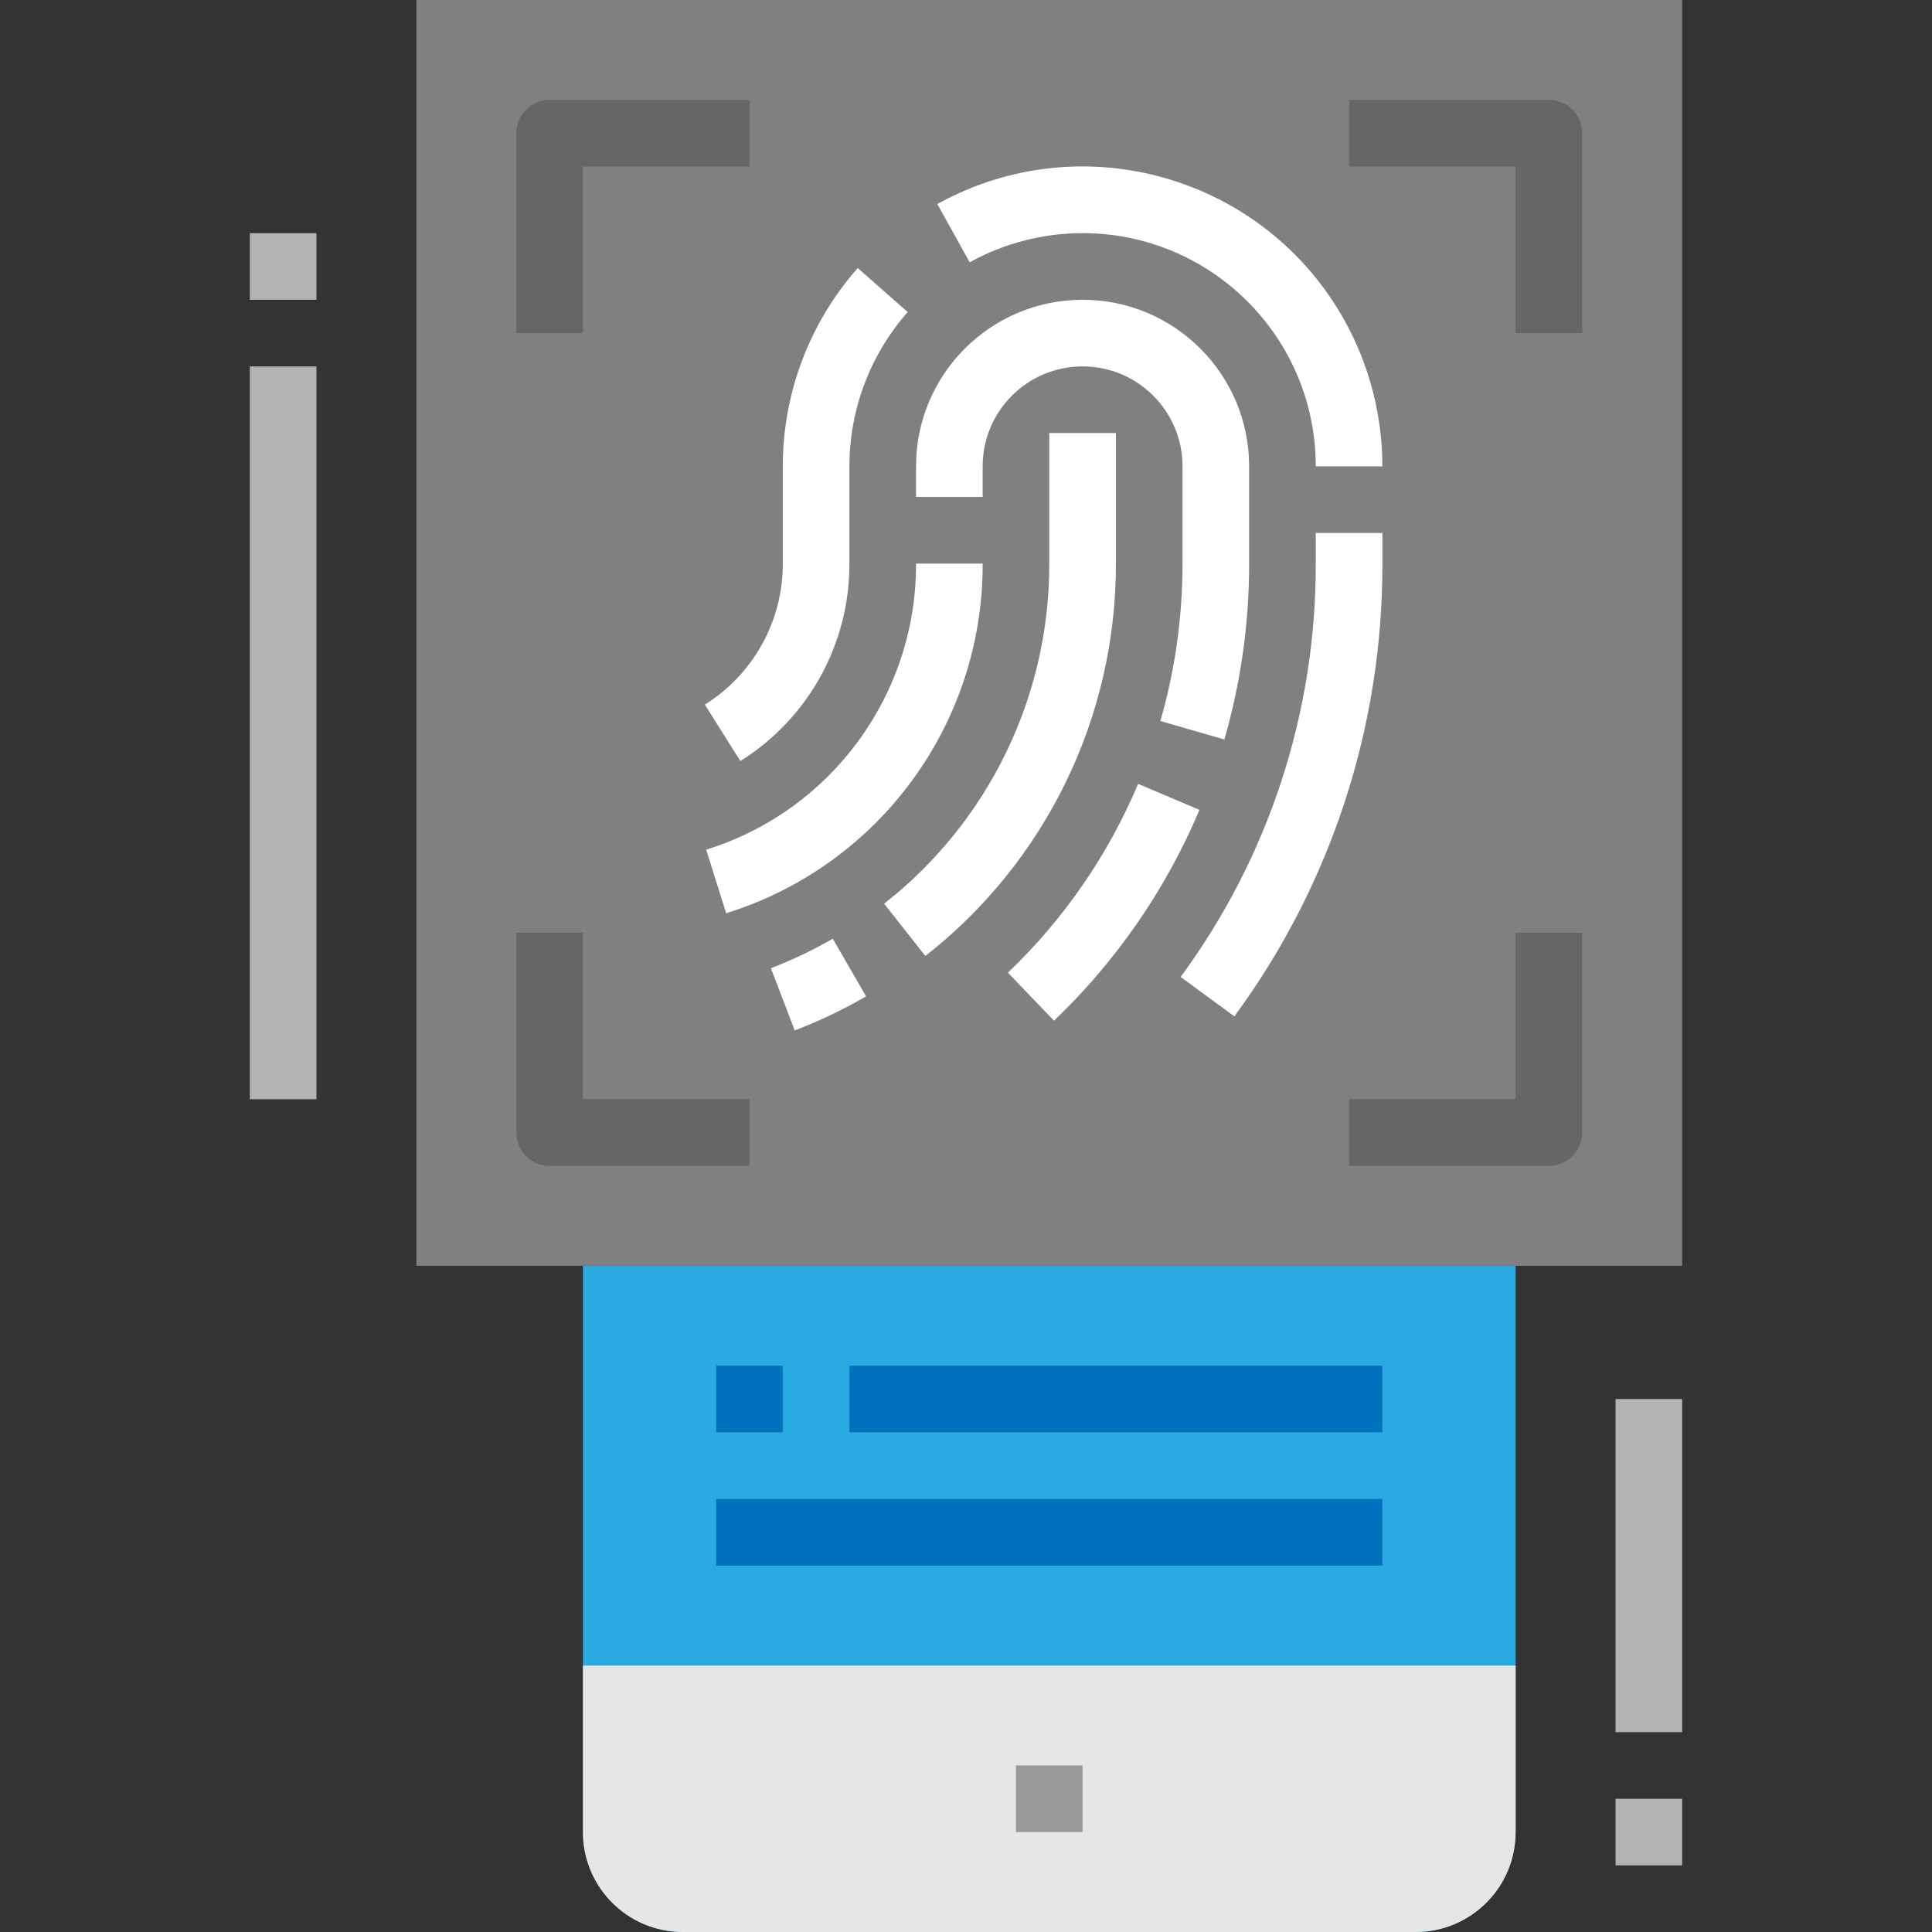 <?xml version="1.0" encoding="iso-8859-1"?>
<!-- Generator: Adobe Illustrator 19.0.0, SVG Export Plug-In . SVG Version: 6.00 Build 0)  -->
<svg version="1.1" id="Capa_1" xmlns="http://www.w3.org/2000/svg" xmlns:xlink="http://www.w3.org/1999/xlink" x="0px" y="0px"
	 viewBox="0 0 512 512" style="enable-background:new 0 0 512 512;" xml:space="preserve">
<rect x="0" y="0" width="512" height="512" fill="#333333" stroke="none"/>
<path style="fill:#29ABE2;" d="M154.483,335.448h247.172l0,0v150.069c0,14.627-11.855,26.483-26.483,26.483l0,0H180.966
	c-14.627,0-26.483-11.855-26.483-26.483l0,0V335.448L154.483,335.448z"/>
<path style="fill:#E6E6E6;" d="M375.172,512H180.966c-14.627,0-26.483-11.855-26.483-26.483l0,0v-44.138h247.172v44.138
	C401.655,500.145,389.8,512,375.172,512L375.172,512z"/>
<g>
	<rect x="189.793" y="361.931" style="fill:#0071BC;" width="17.655" height="17.655"/>
	<rect x="225.103" y="361.931" style="fill:#0071BC;" width="141.241" height="17.655"/>
	<rect x="189.793" y="397.241" style="fill:#0071BC;" width="176.552" height="17.655"/>
</g>
<g>
	<rect x="428.138" y="370.759" style="fill:#B3B3B3;" width="17.655" height="88.276"/>
	<rect x="428.138" y="476.69" style="fill:#B3B3B3;" width="17.655" height="17.655"/>
</g>
<rect x="110.345" style="fill:#808080;" width="335.448" height="335.448"/>
<g>
	<rect x="66.207" y="97.103" style="fill:#B3B3B3;" width="17.655" height="194.207"/>
	<rect x="66.207" y="61.793" style="fill:#B3B3B3;" width="17.655" height="17.655"/>
</g>
<g>
	<path style="fill:#FFFFFF;" d="M245.23,253.352l-10.929-13.859c27.692-21.698,43.847-54.952,43.767-90.138v-34.595h17.655v34.595
		C295.821,189.952,277.186,228.317,245.23,253.352z"/>
	<path style="fill:#FFFFFF;" d="M210.6,273.081l-6.303-16.508c5.667-2.163,11.14-4.767,16.393-7.804l8.828,15.272
		C223.462,267.555,217.132,270.574,210.6,273.081z"/>
	<path style="fill:#FFFFFF;" d="M327.115,269.347l-14.23-10.452c23.358-31.735,35.911-70.135,35.805-109.542v-8.113h17.655v8.113
		C366.46,192.521,352.706,234.584,327.115,269.347z"/>
	<path style="fill:#FFFFFF;" d="M366.345,123.586H348.69c0.009-34.127-27.657-61.793-61.784-61.802
		c-10.47,0-20.762,2.657-29.926,7.724l-8.58-15.431c38.382-21.266,86.731-7.38,107.997,31.002
		C362.92,96.865,366.345,110.115,366.345,123.586z"/>
	<path style="fill:#FFFFFF;" d="M196.202,201.684l-9.41-14.954c12.879-8.051,20.692-22.184,20.657-37.376v-25.768
		c-0.009-19.35,7.053-38.038,19.862-52.551l13.241,11.67c-9.958,11.29-15.448,25.83-15.448,40.881v25.768
		C225.165,170.62,214.237,190.411,196.202,201.684z"/>
	<path style="fill:#FFFFFF;" d="M192.441,242.017l-5.297-16.843c33.174-10.328,55.729-41.075,55.614-75.82h17.655
		C260.555,191.815,232.986,229.402,192.441,242.017z"/>
	<path style="fill:#FFFFFF;" d="M324.476,195.972l-16.967-4.891c3.911-13.568,5.879-27.613,5.87-41.728v-25.768
		c0-14.627-11.855-26.483-26.483-26.483c-14.627,0-26.483,11.855-26.483,26.483v8.113h-17.655v-8.113
		c0-24.373,19.765-44.138,44.138-44.138c24.373,0,44.138,19.765,44.138,44.138v25.768
		C331.052,165.12,328.836,180.815,324.476,195.972z"/>
	<path style="fill:#FFFFFF;" d="M279.322,270.495l-12.217-12.729c14.813-14.133,26.553-31.161,34.507-50.026l16.26,6.886
		C308.974,235.688,295.857,254.702,279.322,270.495z"/>
</g>
<g>
	<path style="fill:#666666;" d="M154.483,88.276h-17.655V35.31c0-4.873,3.955-8.828,8.828-8.828h52.966v17.655h-44.138V88.276z"/>
	<path style="fill:#666666;" d="M419.31,88.276h-17.655V44.138h-44.138V26.483h52.966c4.873,0,8.828,3.955,8.828,8.828V88.276z"/>
	<path style="fill:#666666;" d="M410.483,308.966h-52.966V291.31h44.138v-44.138h17.655v52.966
		C419.31,305.011,415.356,308.966,410.483,308.966z"/>
	<path style="fill:#666666;" d="M198.621,308.966h-52.966c-4.873,0-8.828-3.955-8.828-8.828v-52.966h17.655v44.138h44.138V308.966z"
		/>
</g>
<rect x="269.241" y="467.862" style="fill:#999999;" width="17.655" height="17.655"/>
<g>
</g>
<g>
</g>
<g>
</g>
<g>
</g>
<g>
</g>
<g>
</g>
<g>
</g>
<g>
</g>
<g>
</g>
<g>
</g>
<g>
</g>
<g>
</g>
<g>
</g>
<g>
</g>
<g>
</g>
</svg>
